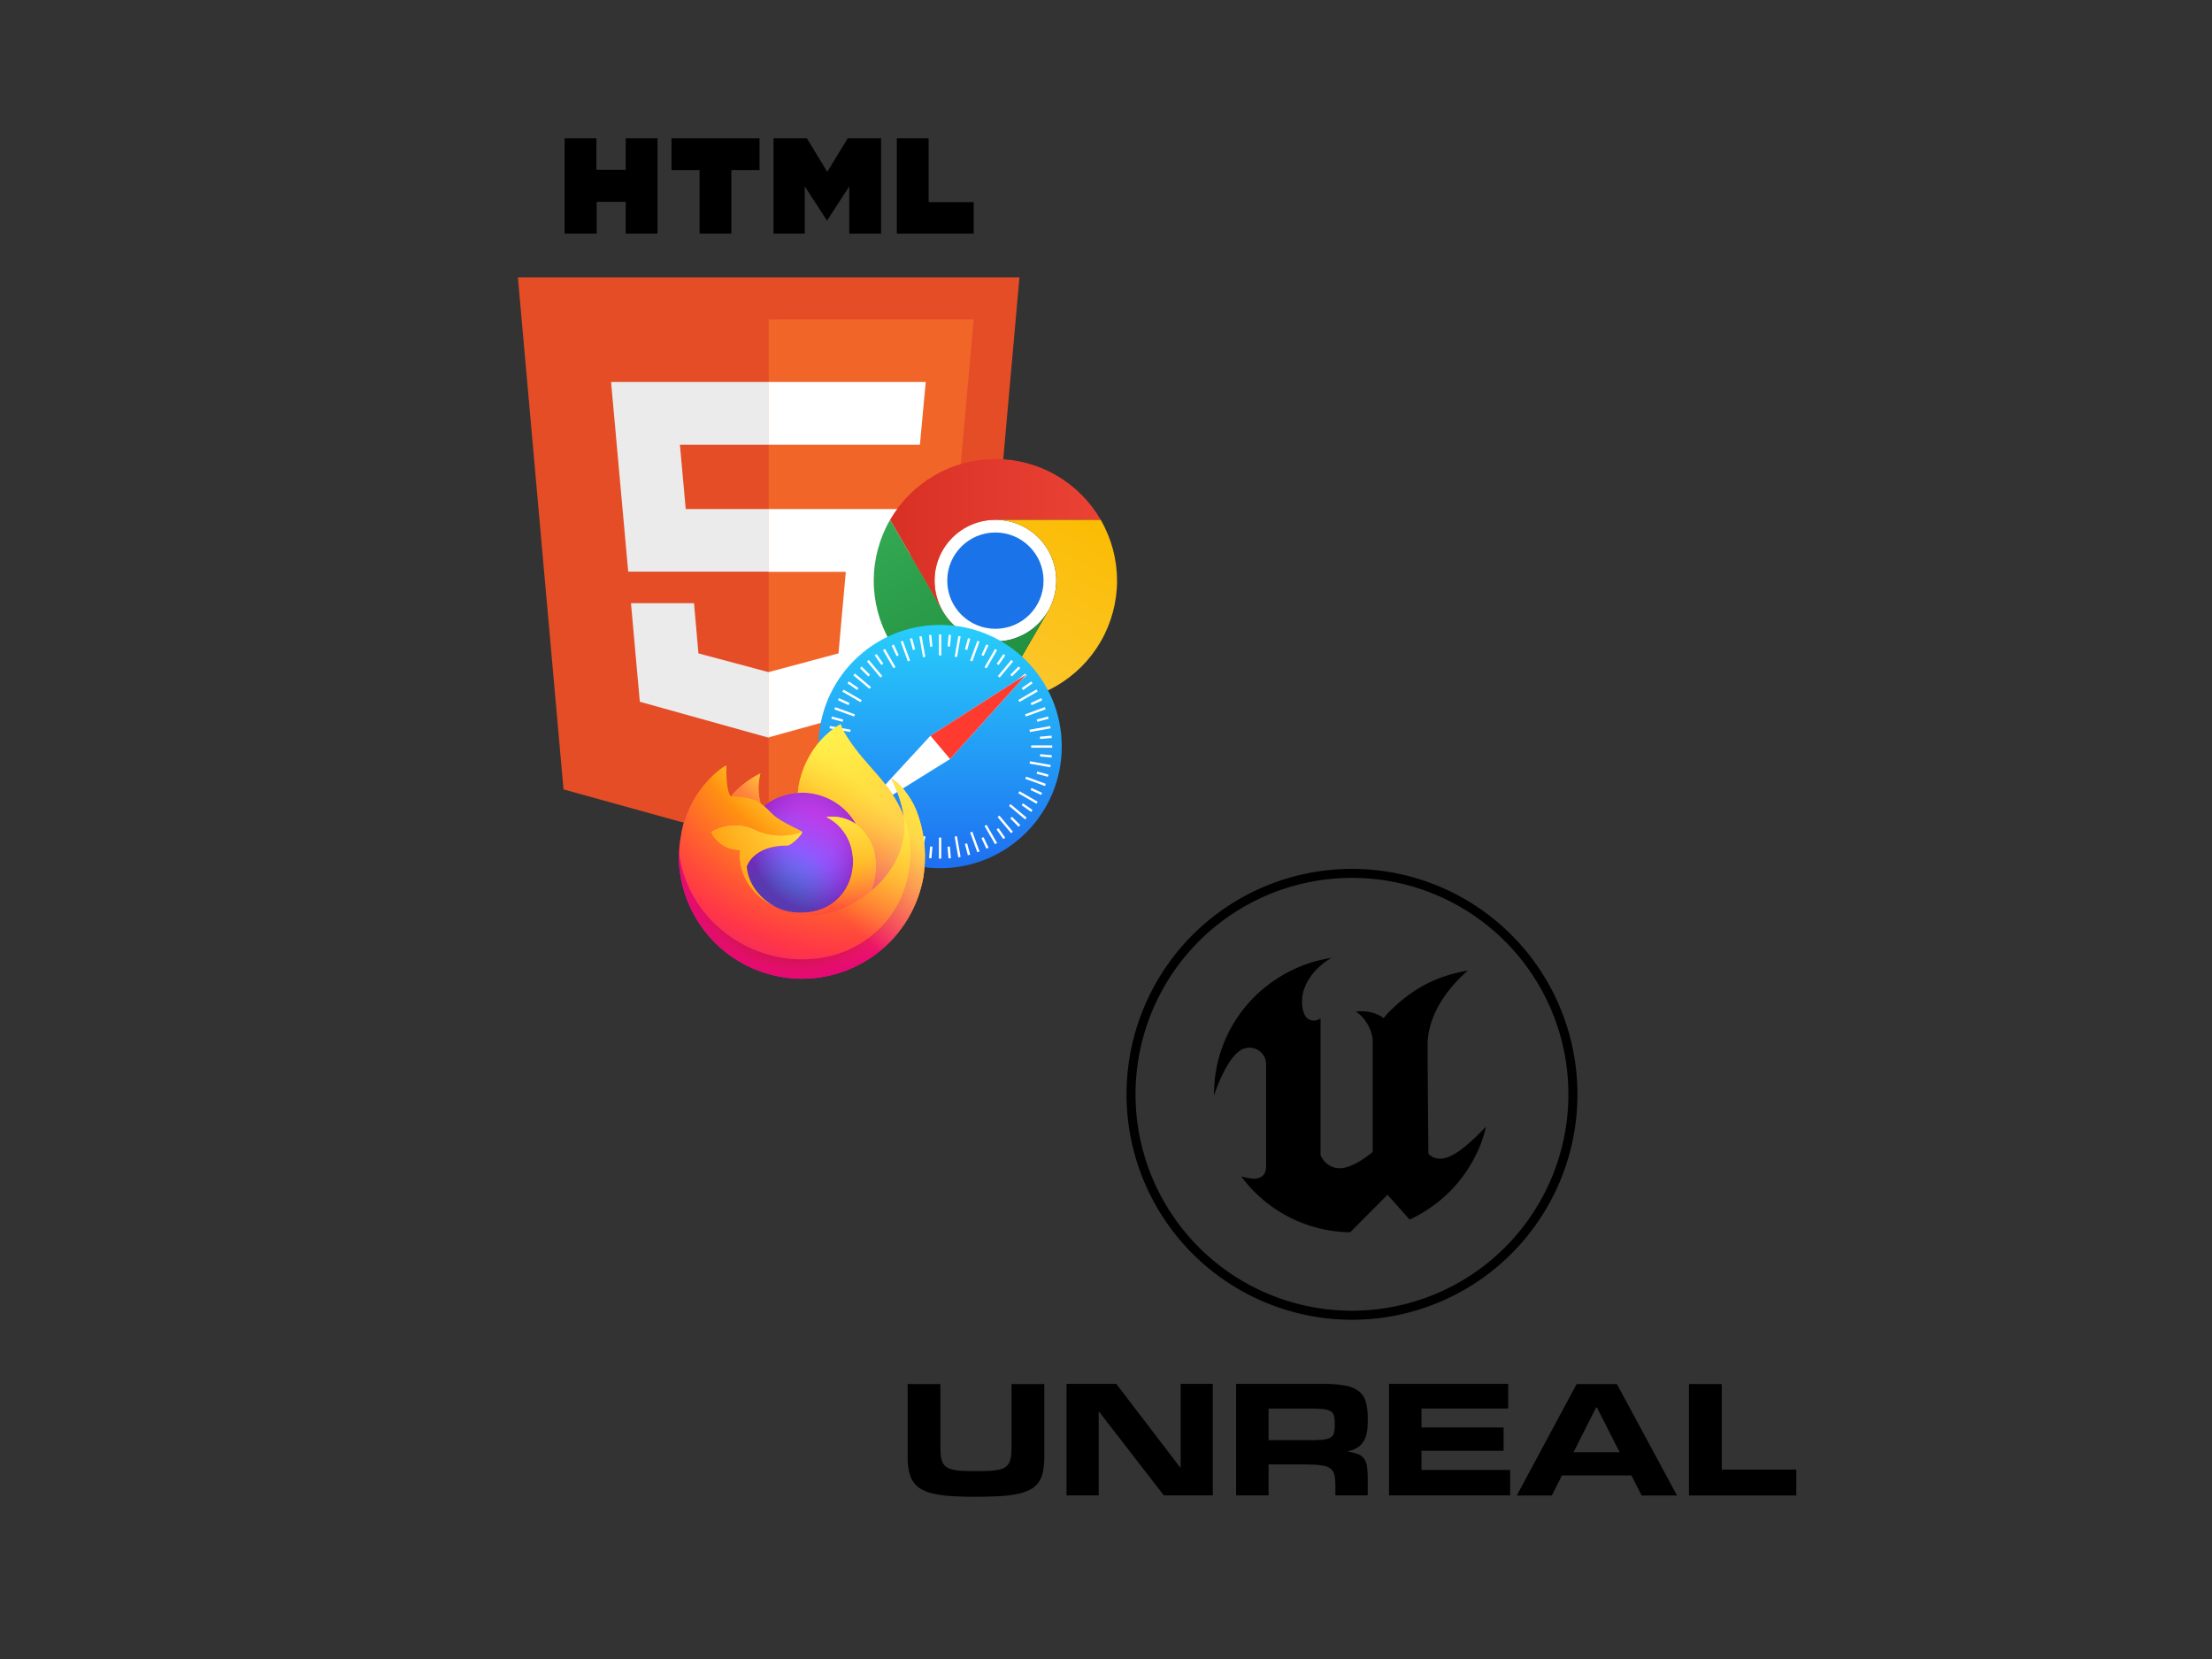 <svg width="800" height="600" xmlns="http://www.w3.org/2000/svg">
<rect width="100%" height="100%" fill="#333333" stroke="none"/>
<!--  <rect width="800" height="600" fill="white"/>-->

  <svg x="320" y="310" xmlns="http://www.w3.org/2000/svg" viewBox="0 0 680 480" width="340" height="240">
    <title>Unreal Engine logo</title>
    <path fill="black" d="M64.72,462.64q-9.8,0-17.18-.53a79.32,79.32,0,0,1-12.74-1.79,30.35,30.35,0,0,1-8.87-3.44,17.29,17.29,0,0,1-5.61-5.44,21.72,21.72,0,0,1-2.95-7.78,56.33,56.33,0,0,1-.86-10.54v-52h23.7v44.32q0,4.11.29,7.06a17.08,17.08,0,0,0,1.17,5,8.14,8.14,0,0,0,2.55,3.36,12.36,12.36,0,0,0,4.41,2,33.9,33.9,0,0,0,6.75,1c2.68.15,5.86.23,9.57.23h2q5.55,0,9.56-.26a38.23,38.23,0,0,0,6.76-.95,11.87,11.87,0,0,0,4.41-2,8.48,8.48,0,0,0,2.54-3.36,16.76,16.76,0,0,0,1.18-5q.28-3,.28-7V381.11h23.71v52a61.52,61.52,0,0,1-.8,10.51,21.49,21.49,0,0,1-2.87,7.81,17.09,17.09,0,0,1-5.55,5.44,30.1,30.1,0,0,1-8.85,3.44,79.35,79.35,0,0,1-12.79,1.79q-7.45.52-17.35.53Z"/>
    <path fill="black" d="M237.26,461.65H201.82l-46.66-60.3h-.46v60.3H131.46V381h36l46.09,60.36H214V381h23.24v80.61Zm0,0"/>
    <path fill="black" d="M307.13,421.72c4.09,0,7.34-.12,9.77-.37a13.22,13.22,0,0,0,5.52-1.57,5.46,5.46,0,0,0,2.46-3.29,22.1,22.1,0,0,0,.58-5.59v-1.39a21.78,21.78,0,0,0-.58-5.52,5.2,5.2,0,0,0-2.49-3.24,13.87,13.87,0,0,0-5.55-1.51c-2.43-.25-5.66-.37-9.71-.37H277.59v22.85Zm42.2,39.93H325.91v-6.54a55.9,55.9,0,0,0-.28-6.08,12.37,12.37,0,0,0-1.21-4.31,7.37,7.37,0,0,0-2.57-2.83,12.94,12.94,0,0,0-4.38-1.65,42.55,42.55,0,0,0-6.7-.78q-4-.21-9.48-.21h-23.7v22.4H254.11V381h62.53a88.81,88.81,0,0,1,16.2,1.22,23.13,23.13,0,0,1,10,4.08,14.72,14.72,0,0,1,5.07,7.58,41.65,41.65,0,0,1,1.4,11.66v2.83a41.49,41.49,0,0,1-.74,8.31,18.07,18.07,0,0,1-2.41,6.13,14,14,0,0,1-4.29,4.25,20.43,20.43,0,0,1-6.47,2.55v.46a34.65,34.65,0,0,1,6.95,1.77,9.33,9.33,0,0,1,4.27,3.18,12.84,12.84,0,0,1,2.12,5.53,54.6,54.6,0,0,1,.57,8.73v12.33Zm0,0"/>
    <path fill="black" d="M452.32,461.65h-87.6V381h86.22v17.83H388.19v13.71h59.43v16.84H388.19v13.89h64.13v18.34Zm0,0"/>
    <path fill="black" d="M531.52,430.41l-16.43-32.35h-.58L498.2,430.41ZM573,461.71H547.44l-7.39-14.47H489.78l-7.27,14.47H457.14l43.29-80.6h29.09L573,461.71Zm0,0"/>
    <path fill="black" d="M659.33,461.71H581.69v-80.6h23.7V443h53.94v18.75Zm0,0"/>
    <path fill="black" d="M434.82,195h0c-2.81,13.56-15.32,48.34-55.19,67.18l-16-18-27,27.16a99.72,99.72,0,0,1-78.86-40.45,38.88,38.88,0,0,0,8.84,1.66c4.42.08,9.21-1.54,9.21-9V150.3a12.06,12.06,0,0,0-15.18-12.07c-12.5,2.86-22.5,34.07-22.5,34.07a99.25,99.25,0,0,1,34.36-76.06C291.12,80.46,309.31,75,323.13,72.86,309.48,80.64,301.8,93.34,301.8,104c0,17.09,10.32,15.07,13.38,12.55v98.92a16,16,0,0,0,2,3.49A14.59,14.59,0,0,0,329.15,225c10.34,0,23.75-11.8,23.75-11.8v-80.1c0-8.15-6.14-18-12.29-21.36,0,0,11.38-2,20.18,4.71h0a74.2,74.2,0,0,1,5.26-5.79C386.51,90.56,405.82,84.86,421.9,82h0s-29.27,23-29.27,53.8c0,22.93.59,78.84.59,78.84C404.11,225.1,420.24,210,434.82,195Z"/>
    <path fill="black" d="M337.92,8.48A163.07,163.07,0,1,0,501,171.54,163.06,163.06,0,0,0,337.92,8.48Zm0,319.61A156.55,156.55,0,1,1,494.46,171.54,156.55,156.55,0,0,1,337.92,328.09Z"/>
  </svg>

  <svg x="150" y="50" xmlns="http://www.w3.org/2000/svg" viewBox="0 0 512 512" width="256" height="256">
    <title>HTML5 Logo</title>
    <path fill="black" d="M108.4 0h23v22.8h21.2V0h23v69h-23V46h-21v23h-23.2M206 23h-20.3V0h63.7v23H229v46h-23M259.5 0h24.1l14.8 24.3L313.2 0h24.1v69h-23V34.8l-16.1 24.8l-16.1-24.8v34.2h-22.6M348.7 0h23v46.2h32.6V69h-55.6"/>
    <path fill="#e44d26" d="M107.6 471l-33-370.4h362.8l-33 370.2L255.7 512"/>
    <path fill="#f16529" d="M256 480.5V131H404.3L376 447"/>
    <path fill="#ebebeb" d="M142 176.3h114v45.4h-64.2l4.2 46.5h60v45.3H154.4M156.4 336.3H202l3.2 36.3 50.8 13.6v47.4l-93.2-26"/>
    <path fill="#fff" d="M369.6 176.3H255.8v45.4h109.6M361.3 268.2H255.8v45.4h56l-5.3 59-50.7 13.6v47.2l93-25.8"/>
  </svg>

  <svg x="300" y="150" width="120" height="120" viewBox="0 0 120 120" fill="none" xmlns="http://www.w3.org/2000/svg">    <g clip-path="url(#ee)">      <path d="m60 81.99c12.15 0 22-9.85 22-22 0-12.15-9.85-22-22-22s-22 9.85-22 22c0 12.15 9.85 22 22 22z" fill="#fff">      </path>      <path d="m60 38h38.099c-3.861-6.689-9.414-12.244-16.103-16.106-6.688-3.862-14.276-5.895-21.999-5.894-7.723 5e-4 -15.31 2.034-21.998 5.897-6.688 3.863-12.241 9.418-16.101 16.108l19.05 32.995 0.017-0.004c-1.938-3.342-2.96-7.135-2.965-10.998-0.004-3.863 1.01-7.659 2.94-11.005 1.93-3.346 4.709-6.124 8.055-8.054 3.346-1.93 7.142-2.944 11.005-2.939z" fill="url(#cc)"></path>      <path d="m60 77.417c9.619 0 17.417-7.798 17.417-17.417 0-9.619-7.798-17.417-17.417-17.417-9.619 0-17.417 7.798-17.417 17.417 0 9.619 7.798 17.417 17.417 17.417z" fill="#1A73E8"></path>      <path d="m79.05 71.006-19.05 32.994c7.723 1e-3 15.311-2.031 21.999-5.893 6.689-3.861 12.243-9.416 16.104-16.105 3.861-6.689 5.893-14.276 5.892-22-1e-3 -7.723-2.036-15.31-5.9-21.997h-38.099l-0.004 0.017c3.863-0.007 7.66 1.004 11.007 2.931 3.348 1.928 6.128 4.704 8.06 8.049s2.949 7.14 2.947 11.003c-0.002 3.863-1.022 7.657-2.958 11z" fill="url(#bb)"></path>      <path d="m40.949 71.006-19.049-32.995c-3.863 6.688-5.896 14.275-5.897 21.998s2.033 15.31 5.895 21.999 9.417 12.242 16.106 16.102c6.689 3.86 14.277 5.891 22 5.889l19.049-32.994-0.012-0.012c-1.925 3.349-4.699 6.131-8.042 8.067s-7.138 2.955-11 2.956-7.658-1.016-11.002-2.949c-3.345-1.933-6.12-4.713-8.048-8.061z" fill="url(#aa)"></path>    </g>    <defs>      <linearGradient id="cc" x1="21.898" x2="98.099" y1="43.5" y2="43.5" gradientUnits="userSpaceOnUse">        <stop stop-color="#D93025" offset="0"></stop>        <stop stop-color="#EA4335" offset="1"></stop>      </linearGradient>      <linearGradient id="bb" x1="53.99" x2="92.09" y1="103.41" y2="37.42" gradientUnits="userSpaceOnUse">        <stop stop-color="#FCC934" offset="0"></stop>        <stop stop-color="#FBBC04" offset="1"></stop>      </linearGradient>      <linearGradient id="aa" x1="64.763" x2="26.663" y1="101.25" y2="35.261" gradientUnits="userSpaceOnUse">        <stop stop-color="#1E8E3E" offset="0"></stop>        <stop stop-color="#34A853" offset="1"></stop>      </linearGradient>      <clipPath id="ee">        <rect transform="translate(16 16)" width="88" height="88" fill="#fff"></rect>      </clipPath>    </defs>  </svg>

  <svg x="280" y="210" width="120" height="120" viewBox="0 0 120 120" fill="none" xmlns="http://www.w3.org/2000/svg"><path d="m60 104c24.3 0 44-19.7 44-44s-19.7-44-44-44-44 19.7-44 44 19.7 44 44 44z" fill="url(#aaa)"></path><path d="m60.002 100.1v-6.756" stroke="#fff" stroke-linecap="square" stroke-width=".847"></path><path d="m60.002 26.624v-6.756" stroke="#fff" stroke-linecap="square" stroke-width=".847"></path><path d="m53.018 99.512 1.173-6.654m11.585-65.704 1.173-6.654" stroke="#fff" stroke-linecap="square" stroke-width=".847"></path><path d="m46.278 97.689 2.311-6.349m22.819-62.694 2.311-6.349" stroke="#fff" stroke-linecap="square" stroke-width=".847"></path><path d="m39.91 94.765 3.378-5.851m33.359-57.779 3.378-5.851" stroke="#fff" stroke-linecap="square" stroke-width=".847"></path><path d="m34.252 90.737 4.343-5.176m42.885-51.109 4.343-5.176" stroke="#fff" stroke-linecap="square" stroke-width=".847"></path><path d="m29.227 85.774 5.176-4.343m51.109-42.885 5.176-4.343" stroke="#fff" stroke-linecap="square" stroke-width=".847"></path><path d="m25.244 80.033 5.851-3.378m57.779-33.359 5.851-3.378" stroke="#fff" stroke-linecap="square" stroke-width=".847"></path><path d="m22.238 73.725 6.349-2.311m62.694-22.819 6.349-2.311" stroke="#fff" stroke-linecap="square" stroke-width=".847"></path><path d="m20.469 67.009 6.654-1.173m65.704-11.585 6.654-1.173" stroke="#fff" stroke-linecap="square" stroke-width=".847"></path><path d="m19.9 60.002h6.756m66.718 0h6.756" stroke="#fff" stroke-linecap="square" stroke-width=".847"></path><path d="m20.488 53.062 6.654 1.173m65.704 11.585 6.654 1.173" stroke="#fff" stroke-linecap="square" stroke-width=".847"></path><path d="m22.309 46.295 6.349 2.311m62.694 22.819 6.349 2.311" stroke="#fff" stroke-linecap="square" stroke-width=".847"></path><path d="m25.229 39.99 5.851 3.378m57.779 33.359 5.851 3.378" stroke="#fff" stroke-linecap="square" stroke-width=".847"></path><path d="m29.24 34.19 5.176 4.343m51.109 42.885 5.176 4.343" stroke="#fff" stroke-linecap="square" stroke-width=".847"></path><path d="m34.166 29.281 4.343 5.176m42.885 51.109 4.343 5.176" stroke="#fff" stroke-linecap="square" stroke-width=".847"></path><path d="m39.918 25.256 3.378 5.851m33.359 57.779 3.378 5.851" stroke="#fff" stroke-linecap="square" stroke-width=".847"></path><path d="m46.28 22.3 2.311 6.349m22.819 62.694 2.311 6.349" stroke="#fff" stroke-linecap="square" stroke-width=".847"></path><path d="m52.992 20.554 1.173 6.654m11.585 65.704 1.173 6.654" stroke="#fff" stroke-linecap="square" stroke-width=".847"></path><path d="m56.484 99.953 0.294-3.365m6.404-73.194 0.294-3.365" stroke="#fff" stroke-linecap="square" stroke-width=".847"></path><path d="m49.629 98.788 0.874-3.263m19.016-70.97 0.874-3.263" stroke="#fff" stroke-linecap="square" stroke-width=".847"></path><path d="m43.024 96.33 1.428-3.062m31.052-66.59 1.428-3.062" stroke="#fff" stroke-linecap="square" stroke-width=".847"></path><path d="m36.978 92.875 1.938-2.767m42.143-60.186 1.938-2.767" stroke="#fff" stroke-linecap="square" stroke-width=".847"></path><path d="m31.658 88.369 2.389-2.389m51.954-51.954 2.389-2.389" stroke="#fff" stroke-linecap="square" stroke-width=".847"></path><path d="m27.141 83.051 2.767-1.938m60.186-42.143 2.767-1.938" stroke="#fff" stroke-linecap="square" stroke-width=".847"></path><path d="m23.653 76.966 3.062-1.428m66.59-31.052 3.062-1.428" stroke="#fff" stroke-linecap="square" stroke-width=".847"></path><path d="m21.24 70.41 3.263-0.874m70.97-19.016 3.263-0.874" stroke="#fff" stroke-linecap="square" stroke-width=".847"></path><path d="m20 63.507 3.365-0.294m73.194-6.404 3.365-0.294" stroke="#fff" stroke-linecap="square" stroke-width=".847"></path><path d="m20.03 56.514 3.365 0.294m73.194 6.404 3.365 0.294" stroke="#fff" stroke-linecap="square" stroke-width=".847"></path><path d="m21.19 49.657 3.263 0.874m70.97 19.016 3.263 0.874" stroke="#fff" stroke-linecap="square" stroke-width=".847"></path><path d="m23.624 43.042 3.062 1.428m66.59 31.052 3.062 1.428" stroke="#fff" stroke-linecap="square" stroke-width=".847"></path><path d="m27.127 37.029 2.767 1.938m60.186 42.143 2.767 1.938" stroke="#fff" stroke-linecap="square" stroke-width=".847"></path><path d="m31.654 31.661 2.389 2.389m51.954 51.954 2.389 2.389" stroke="#fff" stroke-linecap="square" stroke-width=".847"></path><path d="m36.935 27.134 1.938 2.767m42.143 60.186 1.938 2.767" stroke="#fff" stroke-linecap="square" stroke-width=".847"></path><path d="m43.044 23.676 1.428 3.062m31.052 66.59 1.428 3.062" stroke="#fff" stroke-linecap="square" stroke-width=".847"></path><path d="m49.59 21.297 0.874 3.263m19.016 70.97 0.874 3.263" stroke="#fff" stroke-linecap="square" stroke-width=".847"></path><path d="m56.449 20.063 0.294 3.365m6.404 73.194 0.294 3.365" stroke="#fff" stroke-linecap="square" stroke-width=".847"></path><path d="m91.222 33.87-34.71 22.211-27.785 30.15 34.879-21.704 27.616-30.656z" clip-rule="evenodd" fill="#fff" fill-rule="evenodd"></path><path d="m91.222 33.87-34.71 22.211 7.094 8.445 27.616-30.656z" clip-rule="evenodd" fill="#FF3B30" fill-rule="evenodd"></path><defs><linearGradient id="aaa" x1="59.999" x2="59.999" y1="104.01" y2="15.992" gradientUnits="userSpaceOnUse"><stop stop-color="#1E6FF1" offset="0"></stop><stop stop-color="#28CEFB" offset="1"></stop></linearGradient></defs></svg>

  <svg x="230" y="250" width="120" height="120" viewBox="0 0 120 120" fill="none" xmlns="http://www.w3.org/2000/svg"><path d="m101.3 42.856c-1.937-4.66-5.865-9.691-8.942-11.282 2.194 4.249 3.717 8.813 4.514 13.529l0.008 0.075c-5.039-12.564-13.585-17.63-20.564-28.66-0.36-0.562-0.711-1.131-1.05-1.707-0.175-0.3-0.339-0.607-0.491-0.92-0.289-0.561-0.513-1.153-0.665-1.765 2e-4 -0.028-0.01-0.056-0.029-0.077s-0.044-0.035-0.072-0.038c-0.028-0.007-0.057-0.007-0.084 0-0.006 0-0.015 0.01-0.022 0.013s-0.022 0.013-0.032 0.017l0.017-0.03c-11.195 6.555-14.994 18.69-15.343 24.76-4.471 0.307-8.745 1.955-12.266 4.728-0.367-0.311-0.751-0.602-1.15-0.872-1.016-3.555-1.059-7.317-0.125-10.894-4.111 1.992-7.764 4.815-10.728 8.291h-0.021c-1.766-2.239-1.642-9.622-1.541-11.164-0.522 0.21-1.021 0.475-1.488 0.79-1.559 1.113-3.017 2.362-4.356 3.732-1.526 1.547-2.92 3.219-4.166 4.999v0.007-0.008c-2.866 4.062-4.898 8.652-5.98 13.504l-0.06 0.294c-0.164 0.925-0.31 1.853-0.438 2.783 0 0.033-0.007 0.064-0.01 0.098-0.39 2.028-0.632 4.082-0.723 6.144v0.23c0.01 11.16 4.206 21.91 11.758 30.126 7.553 8.216 17.912 13.3 29.032 14.247s22.19-2.312 31.023-9.132c8.833-6.82 14.786-16.706 16.683-27.704 0.075-0.575 0.136-1.144 0.203-1.725 0.918-7.588-0.076-15.284-2.891-22.389zm-51.371 34.889c0.208 0.1 0.404 0.208 0.618 0.304l0.031 0.02c-0.216-0.103-0.432-0.211-0.649-0.323zm46.954-32.556v-0.043l0.008 0.047-0.008-0.005z" fill="url(#l)"></path><path d="m101.3 42.856c-1.937-4.66-5.865-9.691-8.942-11.282 2.194 4.249 3.717 8.813 4.514 13.529v0.043l0.008 0.047c3.435 9.831 2.938 20.609-1.387 30.082-5.108 10.961-17.473 22.195-36.828 21.649-20.913-0.592-39.33-16.11-42.773-36.436-0.627-3.205 0-4.83 0.315-7.435-0.43 2.023-0.67 4.082-0.717 6.15v0.23c0.01 11.16 4.206 21.91 11.758 30.126 7.553 8.216 17.912 13.3 29.032 14.247s22.19-2.312 31.023-9.132c8.833-6.82 14.786-16.706 16.683-27.704 0.075-0.575 0.136-1.144 0.203-1.725 0.918-7.588-0.076-15.284-2.891-22.389z" fill="url(#i)"></path><path d="m101.3 42.856c-1.937-4.66-5.865-9.691-8.942-11.282 2.194 4.249 3.717 8.813 4.514 13.529v0.043l0.008 0.047c3.435 9.831 2.938 20.609-1.387 30.082-5.108 10.961-17.473 22.195-36.828 21.649-20.913-0.592-39.33-16.11-42.773-36.436-0.627-3.205 0-4.83 0.315-7.435-0.43 2.023-0.67 4.082-0.717 6.15v0.23c0.01 11.16 4.206 21.91 11.758 30.126 7.553 8.216 17.912 13.3 29.032 14.247s22.19-2.312 31.023-9.132c8.833-6.82 14.786-16.706 16.683-27.704 0.075-0.575 0.136-1.144 0.203-1.725 0.918-7.588-0.076-15.284-2.891-22.389z" fill="url(#h)"></path><path d="m79.644 48.095c0.097 0.068 0.186 0.136 0.277 0.203-1.12-1.985-2.513-3.803-4.14-5.399-13.853-13.855-3.631-30.042-1.907-30.864l0.017-0.025c-11.195 6.555-14.994 18.69-15.343 24.76 0.52-0.036 1.035-0.079 1.566-0.079 3.972 0.007 7.872 1.066 11.302 3.07 3.43 2.003 6.269 4.879 8.227 8.335z" fill="url(#g)"></path><path d="m60.144 50.862c-0.074 1.109-3.99 4.932-5.36 4.932-12.674 0-14.732 7.667-14.732 7.667 0.561 6.456 5.06 11.774 10.498 14.587 0.248 0.129 0.5 0.245 0.752 0.359 0.436 0.193 0.872 0.372 1.309 0.536 1.866 0.66 3.821 1.038 5.799 1.119 22.215 1.042 26.518-26.565 10.487-34.576 3.782-0.492 7.612 0.438 10.747 2.609-1.958-3.456-4.797-6.332-8.227-8.335-3.43-2.003-7.33-3.062-11.302-3.07-0.529 0-1.046 0.044-1.566 0.079-4.471 0.307-8.745 1.955-12.266 4.728 0.68 0.575 1.447 1.343 3.062 2.936 3.025 2.98 10.781 6.066 10.798 6.428z" fill="url(#f)"></path><path d="m60.144 50.862c-0.074 1.109-3.99 4.932-5.36 4.932-12.674 0-14.732 7.667-14.732 7.667 0.561 6.456 5.06 11.774 10.498 14.587 0.248 0.129 0.5 0.245 0.752 0.359 0.436 0.193 0.872 0.372 1.309 0.536 1.866 0.66 3.821 1.038 5.799 1.119 22.215 1.042 26.518-26.565 10.487-34.576 3.782-0.492 7.612 0.438 10.747 2.609-1.958-3.456-4.797-6.332-8.227-8.335-3.43-2.003-7.33-3.062-11.302-3.07-0.529 0-1.046 0.044-1.566 0.079-4.471 0.307-8.745 1.955-12.266 4.728 0.68 0.575 1.447 1.343 3.062 2.936 3.025 2.98 10.781 6.066 10.798 6.428z" fill="url(#e)"></path><path d="m44.205 40.015c0.361 0.23 0.659 0.43 0.92 0.611-1.016-3.555-1.059-7.317-0.125-10.894-4.111 1.992-7.764 4.815-10.728 8.291 0.217-0.006 6.683-0.122 9.934 1.992z" fill="url(#d)"></path><path d="m15.902 60.487c3.44 20.325 21.86 35.843 42.773 36.436 19.354 0.547 31.719-10.688 36.828-21.649 4.325-9.473 4.822-20.251 1.387-30.082v-0.043c0-0.033-0.007-0.053 0-0.043l0.008 0.075c1.581 10.324-3.67 20.325-11.878 27.088l-0.025 0.058c-15.994 13.026-31.301 7.859-34.399 5.75-0.216-0.103-0.432-0.211-0.649-0.323-9.325-4.457-13.178-12.954-12.352-20.24-2.214 0.033-4.389-0.577-6.263-1.756-1.874-1.179-3.366-2.876-4.295-4.885 2.448-1.5 5.239-2.348 8.107-2.463 2.869-0.115 5.719 0.506 8.279 1.805 5.278 2.396 11.285 2.632 16.735 0.658-0.017-0.362-7.774-3.45-10.798-6.428-1.616-1.593-2.383-2.36-3.062-2.936-0.367-0.311-0.751-0.602-1.15-0.872-0.265-0.181-0.562-0.376-0.92-0.611-3.251-2.114-9.716-1.998-9.93-1.992h-0.021c-1.766-2.239-1.642-9.622-1.541-11.164-0.523 0.21-1.021 0.475-1.488 0.79-1.559 1.113-3.017 2.362-4.356 3.732-1.531 1.543-2.931 3.211-4.184 4.988v0.007-0.008c-2.866 4.062-4.898 8.652-5.98 13.504-0.022 0.091-1.605 7.014-0.825 10.604z" fill="url(#c)"></path><path d="m75.784 42.9c1.627 1.598 3.021 3.418 4.14 5.405 0.245 0.185 0.474 0.369 0.668 0.547 10.105 9.315 4.811 22.482 4.416 23.42 8.209-6.763 13.455-16.765 11.878-27.088-5.042-12.57-13.587-17.635-20.567-28.666-0.36-0.562-0.711-1.131-1.05-1.707-0.175-0.3-0.339-0.607-0.491-0.92-0.289-0.561-0.513-1.153-0.665-1.765 2e-4 -0.028-0.01-0.056-0.029-0.077s-0.044-0.035-0.072-0.038c-0.028-0.007-0.057-0.007-0.084 0-0.006 0-0.015 0.01-0.022 0.013s-0.022 0.013-0.032 0.017c-1.724 0.818-11.946 17.004 1.909 30.859z" fill="url(#b)"></path><path d="m80.585 48.846c-0.214-0.193-0.437-0.375-0.668-0.547-0.091-0.068-0.18-0.136-0.277-0.204-3.135-2.171-6.965-3.101-10.747-2.609 16.031 8.015 11.73 35.618-10.487 34.576-1.978-0.081-3.933-0.458-5.799-1.119-0.436-0.163-0.873-0.342-1.309-0.536-0.252-0.115-0.504-0.23-0.752-0.359l0.031 0.02c3.098 2.115 18.4 7.282 34.399-5.75l0.025-0.058c0.399-0.931 5.694-14.102-4.416-23.414z" fill="url(#a)"></path><path d="m40.052 63.462s2.057-7.667 14.732-7.667c1.37 0 5.29-3.824 5.36-4.932-5.45 1.974-11.456 1.738-16.735-0.658-2.56-1.299-5.41-1.92-8.279-1.805-2.868 0.115-5.66 0.963-8.107 2.463 0.929 2.01 2.421 3.706 4.295 4.885 1.874 1.179 4.05 1.789 6.263 1.756-0.826 7.287 3.027 15.784 12.352 20.24 0.208 0.1 0.404 0.208 0.618 0.304-5.443-2.812-9.937-8.129-10.498-14.586z" fill="url(#k)"></path><path d="m101.3 42.856c-1.937-4.66-5.865-9.691-8.942-11.282 2.194 4.249 3.717 8.813 4.514 13.529l0.008 0.075c-5.039-12.564-13.585-17.63-20.564-28.66-0.36-0.562-0.711-1.131-1.05-1.707-0.175-0.3-0.339-0.607-0.491-0.92-0.289-0.561-0.513-1.153-0.665-1.765 2e-4 -0.028-0.01-0.056-0.029-0.077s-0.044-0.035-0.072-0.038c-0.028-0.007-0.057-0.007-0.084 0-0.006 0-0.015 0.01-0.022 0.013s-0.022 0.013-0.032 0.017l0.017-0.03c-11.195 6.555-14.994 18.69-15.343 24.76 0.52-0.036 1.035-0.079 1.566-0.079 3.972 0.007 7.872 1.066 11.302 3.07 3.43 2.003 6.269 4.879 8.227 8.335-3.135-2.171-6.965-3.101-10.747-2.609 16.031 8.015 11.73 35.618-10.487 34.576-1.978-0.081-3.933-0.458-5.799-1.119-0.436-0.163-0.873-0.342-1.309-0.536-0.252-0.115-0.504-0.23-0.752-0.359l0.031 0.02c-0.216-0.103-0.432-0.211-0.649-0.323 0.208 0.1 0.404 0.208 0.618 0.304-5.443-2.813-9.937-8.13-10.498-14.587 0 0 2.057-7.667 14.732-7.667 1.37 0 5.29-3.824 5.36-4.932-0.017-0.362-7.774-3.45-10.798-6.428-1.616-1.593-2.383-2.36-3.062-2.936-0.367-0.311-0.751-0.602-1.15-0.872-1.016-3.555-1.059-7.317-0.125-10.894-4.111 1.992-7.764 4.815-10.728 8.291h-0.021c-1.766-2.239-1.642-9.622-1.541-11.164-0.522 0.21-1.021 0.475-1.488 0.79-1.559 1.113-3.017 2.362-4.356 3.732-1.526 1.547-2.92 3.219-4.166 4.999v0.007-0.008c-2.866 4.062-4.898 8.652-5.98 13.504l-0.06 0.294c-0.084 0.392-0.46 2.384-0.514 2.812v0c-0.344 2.056-0.564 4.131-0.658 6.213v0.23c0.01 11.16 4.206 21.91 11.758 30.126 7.553 8.216 17.912 13.3 29.032 14.247s22.19-2.312 31.023-9.132c8.833-6.82 14.786-16.706 16.683-27.704 0.075-0.575 0.136-1.144 0.203-1.725 0.918-7.588-0.076-15.284-2.891-22.389z" fill="url(#j)"></path><defs><linearGradient id="l" x1="95.404" x2="21.414" y1="26.252" y2="97.638" gradientUnits="userSpaceOnUse"><stop stop-color="#FFF44F" offset=".048"></stop><stop stop-color="#FFE847" offset=".111"></stop><stop stop-color="#FFC830" offset=".225"></stop><stop stop-color="#FF980E" offset=".368"></stop><stop stop-color="#FF8B16" offset=".401"></stop><stop stop-color="#FF672A" offset=".462"></stop><stop stop-color="#FF3647" offset=".534"></stop><stop stop-color="#E31587" offset=".705"></stop></linearGradient><radialGradient id="i" cx="0" cy="0" r="1" gradientTransform="translate(91.985 22.211) scale(92.916 92.917)" gradientUnits="userSpaceOnUse"><stop stop-color="#FFBD4F" offset=".129"></stop><stop stop-color="#FFAC31" offset=".186"></stop><stop stop-color="#FF9D17" offset=".247"></stop><stop stop-color="#FF980E" offset=".283"></stop><stop stop-color="#FF563B" offset=".403"></stop><stop stop-color="#FF3750" offset=".467"></stop><stop stop-color="#F5156C" offset=".71"></stop><stop stop-color="#EB0878" offset=".782"></stop><stop stop-color="#E50080" offset=".86"></stop></radialGradient><radialGradient id="h" cx="0" cy="0" r="1" gradientTransform="translate(58.032 60.198) scale(92.916 92.917)" gradientUnits="userSpaceOnUse"><stop stop-color="#960E18" offset=".3"></stop><stop stop-color="#B11927" stop-opacity=".74" offset=".351"></stop><stop stop-color="#DB293D" stop-opacity=".343" offset=".435"></stop><stop stop-color="#F5334B" stop-opacity=".094" offset=".497"></stop><stop stop-color="#FF3750" stop-opacity="0" offset=".53"></stop></radialGradient><radialGradient id="g" cx="0" cy="0" r="1" gradientTransform="translate(69.234 1.125) scale(67.314)" gradientUnits="userSpaceOnUse"><stop stop-color="#FFF44F" offset=".132"></stop><stop stop-color="#FFDC3E" offset=".252"></stop><stop stop-color="#FF9D12" offset=".506"></stop><stop stop-color="#FF980E" offset=".526"></stop></radialGradient><radialGradient id="f" cx="0" cy="0" r="1" gradientTransform="translate(47.755 84.468) scale(44.242 44.242)" gradientUnits="userSpaceOnUse"><stop stop-color="#3A8EE6" offset=".353"></stop><stop stop-color="#5C79F0" offset=".472"></stop><stop stop-color="#9059FF" offset=".669"></stop><stop stop-color="#C139E6" offset="1"></stop></radialGradient><radialGradient id="e" cx="0" cy="0" r="1" gradientTransform="translate(63.11 52.583) rotate(-13.592) scale(23.457 27.462)" gradientUnits="userSpaceOnUse"><stop stop-color="#9059FF" stop-opacity="0" offset=".206"></stop><stop stop-color="#8C4FF3" stop-opacity=".064" offset=".278"></stop><stop stop-color="#7716A8" stop-opacity=".45" offset=".747"></stop><stop stop-color="#6E008B" stop-opacity=".6" offset=".975"></stop></radialGradient><radialGradient id="d" cx="0" cy="0" r="1" gradientTransform="translate(56.859 18.409) scale(31.827)" gradientUnits="userSpaceOnUse"><stop stop-color="#FFE226" offset="0"></stop><stop stop-color="#FFDB27" offset=".121"></stop><stop stop-color="#FFC82A" offset=".295"></stop><stop stop-color="#FFA930" offset=".502"></stop><stop stop-color="#FF7E37" offset=".732"></stop><stop stop-color="#FF7139" offset=".792"></stop></radialGradient><radialGradient id="c" cx="0" cy="0" r="1" gradientTransform="translate(81.876 -1.778) scale(135.79)" gradientUnits="userSpaceOnUse"><stop stop-color="#FFF44F" offset=".113"></stop><stop stop-color="#FF980E" offset=".456"></stop><stop stop-color="#FF5634" offset=".622"></stop><stop stop-color="#FF3647" offset=".716"></stop><stop stop-color="#E31587" offset=".904"></stop></radialGradient><radialGradient id="b" cx="0" cy="0" r="1" gradientTransform="translate(70.431 5.772) rotate(83.976) scale(99.526 65.318)" gradientUnits="userSpaceOnUse"><stop stop-color="#FFF44F" offset="0"></stop><stop stop-color="#FFE847" offset=".06"></stop><stop stop-color="#FFC830" offset=".168"></stop><stop stop-color="#FF980E" offset=".304"></stop><stop stop-color="#FF8B16" offset=".356"></stop><stop stop-color="#FF672A" offset=".455"></stop><stop stop-color="#FF3647" offset=".57"></stop><stop stop-color="#E31587" offset=".737"></stop></radialGradient><radialGradient id="a" cx="0" cy="0" r="1" gradientTransform="translate(56.11 30.198) scale(84.778)" gradientUnits="userSpaceOnUse"><stop stop-color="#FFF44F" offset=".137"></stop><stop stop-color="#FF980E" offset=".48"></stop><stop stop-color="#FF5634" offset=".592"></stop><stop stop-color="#FF3647" offset=".655"></stop><stop stop-color="#E31587" offset=".904"></stop></radialGradient><radialGradient id="k" cx="0" cy="0" r="1" gradientTransform="translate(78.488 35.16) scale(92.789)" gradientUnits="userSpaceOnUse"><stop stop-color="#FFF44F" offset=".094"></stop><stop stop-color="#FFE141" offset=".231"></stop><stop stop-color="#FFAF1E" offset=".509"></stop><stop stop-color="#FF980E" offset=".626"></stop></radialGradient><linearGradient id="j" x1="94.515" x2="31.557" y1="25.87" y2="88.827" gradientUnits="userSpaceOnUse"><stop stop-color="#FFF44F" stop-opacity=".8" offset=".167"></stop><stop stop-color="#FFF44F" stop-opacity=".634" offset=".266"></stop><stop stop-color="#FFF44F" stop-opacity=".217" offset=".489"></stop><stop stop-color="#FFF44F" stop-opacity="0" offset=".6"></stop></linearGradient></defs></svg>
</svg>

